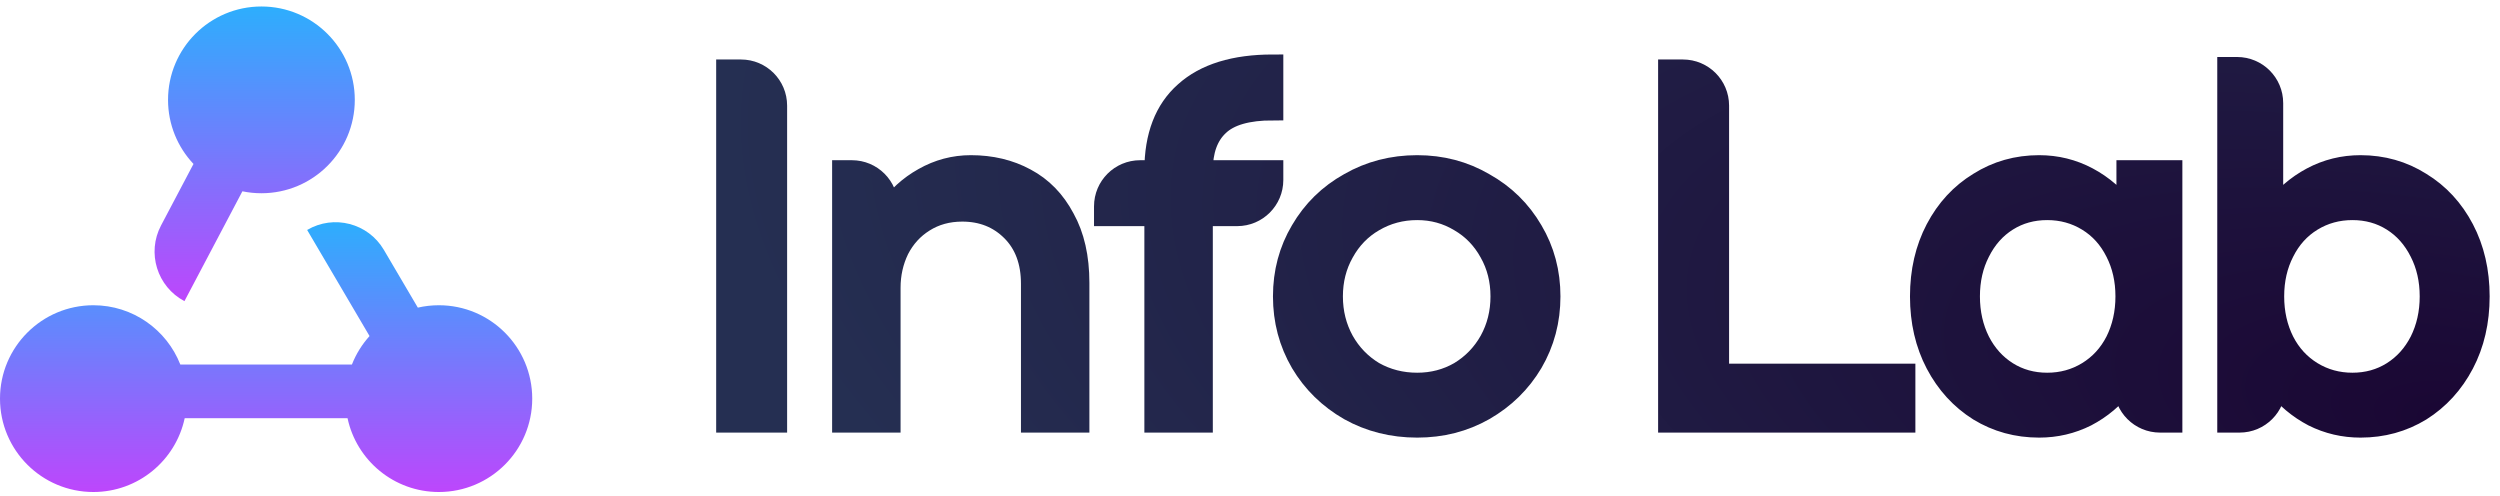<svg width="121" height="24" viewBox="0 0 121 24" fill="none" xmlns="http://www.w3.org/2000/svg">
<mask id="path-1-outside-1_119_728" maskUnits="userSpaceOnUse" x="34.161" y="2.135" width="87" height="20" fill="black">
<rect fill="white" x="34.161" y="2.135" width="87" height="20"/>
<path d="M35.865 3.378C36.822 3.378 37.598 4.154 37.598 5.111V20.439H35.161V3.378H35.865Z"/>
<path d="M46.988 8.009C47.979 8.009 48.865 8.22 49.645 8.643C50.441 9.065 51.066 9.707 51.521 10.568C51.992 11.413 52.228 12.453 52.228 13.688V20.439H49.913V13.736C49.913 12.664 49.596 11.811 48.962 11.177C48.328 10.544 47.532 10.227 46.574 10.227C45.875 10.227 45.258 10.398 44.721 10.739C44.202 11.064 43.795 11.511 43.503 12.079C43.227 12.648 43.089 13.265 43.089 13.931V20.439H40.773V8.253H41.234C42.191 8.253 42.967 9.029 42.967 9.986V10.203C43.422 9.536 43.998 9.008 44.697 8.618C45.412 8.212 46.176 8.009 46.988 8.009Z"/>
<path d="M61.614 5.328C60.379 5.328 59.502 5.58 58.982 6.084C58.462 6.571 58.202 7.294 58.202 8.253H61.614V8.713C61.614 9.67 60.838 10.446 59.881 10.446H58.202V20.439H55.886V10.446H53.449V9.986C53.449 9.029 54.225 8.253 55.182 8.253H55.886C55.886 6.579 56.374 5.312 57.349 4.451C58.324 3.573 59.745 3.135 61.614 3.135V5.328Z"/>
<path d="M68.593 20.682C67.39 20.682 66.294 20.406 65.303 19.854C64.311 19.285 63.532 18.521 62.963 17.563C62.394 16.588 62.11 15.516 62.11 14.346C62.11 13.176 62.394 12.112 62.963 11.153C63.532 10.178 64.311 9.415 65.303 8.862C66.294 8.293 67.39 8.009 68.593 8.009C69.779 8.009 70.859 8.293 71.834 8.862C72.825 9.415 73.605 10.178 74.174 11.153C74.743 12.112 75.027 13.176 75.027 14.346C75.027 15.516 74.743 16.588 74.174 17.563C73.605 18.521 72.825 19.285 71.834 19.854C70.859 20.406 69.779 20.682 68.593 20.682ZM68.593 18.538C69.34 18.538 70.022 18.359 70.64 18.002C71.257 17.628 71.745 17.124 72.102 16.49C72.46 15.841 72.638 15.126 72.638 14.346C72.638 13.566 72.46 12.859 72.102 12.225C71.745 11.575 71.257 11.072 70.64 10.714C70.022 10.341 69.34 10.154 68.593 10.154C67.829 10.154 67.13 10.341 66.497 10.714C65.879 11.072 65.392 11.575 65.034 12.225C64.677 12.859 64.498 13.566 64.498 14.346C64.498 15.126 64.677 15.841 65.034 16.49C65.392 17.124 65.879 17.628 66.497 18.002C67.13 18.359 67.829 18.538 68.593 18.538Z"/>
<path d="M92.206 18.099V20.439H80.751V3.378H81.456C82.413 3.378 83.189 4.154 83.189 5.111V18.099H92.206Z"/>
<path d="M105.128 8.253V20.439H104.545C103.588 20.439 102.812 19.663 102.812 18.706V18.611C102.309 19.261 101.699 19.773 100.985 20.146C100.27 20.504 99.506 20.682 98.694 20.682C97.621 20.682 96.646 20.414 95.769 19.878C94.892 19.326 94.201 18.57 93.697 17.611C93.194 16.653 92.942 15.564 92.942 14.346C92.942 13.127 93.194 12.039 93.697 11.08C94.201 10.121 94.892 9.374 95.769 8.838C96.646 8.285 97.621 8.009 98.694 8.009C99.538 8.009 100.326 8.204 101.058 8.594C101.789 8.984 102.414 9.528 102.934 10.227V8.253H105.128ZM99.084 18.538C99.798 18.538 100.448 18.359 101.033 18.002C101.618 17.644 102.073 17.148 102.398 16.515C102.723 15.865 102.886 15.142 102.886 14.346C102.886 13.55 102.723 12.835 102.398 12.201C102.073 11.551 101.618 11.047 101.033 10.69C100.448 10.332 99.798 10.154 99.084 10.154C98.369 10.154 97.727 10.332 97.158 10.69C96.59 11.047 96.143 11.551 95.818 12.201C95.493 12.835 95.33 13.55 95.33 14.346C95.33 15.142 95.493 15.865 95.818 16.515C96.143 17.148 96.59 17.644 97.158 18.002C97.727 18.359 98.369 18.538 99.084 18.538Z"/>
<path d="M114.248 8.009C115.321 8.009 116.296 8.285 117.173 8.838C118.05 9.374 118.741 10.121 119.245 11.08C119.748 12.039 120 13.127 120 14.346C120 15.564 119.748 16.653 119.245 17.611C118.741 18.57 118.05 19.326 117.173 19.878C116.296 20.414 115.321 20.682 114.248 20.682C113.436 20.682 112.672 20.504 111.957 20.146C111.243 19.773 110.633 19.261 110.13 18.611V18.706C110.13 19.663 109.354 20.439 108.397 20.439H107.814V3.257H108.275C109.232 3.257 110.008 4.032 110.008 4.989V10.227C110.528 9.528 111.153 8.984 111.884 8.594C112.615 8.204 113.404 8.009 114.248 8.009ZM113.858 18.538C114.573 18.538 115.215 18.359 115.784 18.002C116.352 17.644 116.799 17.148 117.124 16.515C117.449 15.865 117.612 15.142 117.612 14.346C117.612 13.55 117.449 12.835 117.124 12.201C116.799 11.551 116.352 11.047 115.784 10.69C115.215 10.332 114.573 10.154 113.858 10.154C113.144 10.154 112.494 10.332 111.909 10.69C111.324 11.047 110.869 11.551 110.544 12.201C110.219 12.835 110.056 13.55 110.056 14.346C110.056 15.142 110.219 15.865 110.544 16.515C110.869 17.148 111.324 17.644 111.909 18.002C112.494 18.359 113.144 18.538 113.858 18.538Z"/>
</mask>
<path d="M35.865 3.378C36.822 3.378 37.598 4.154 37.598 5.111V20.439H35.161V3.378H35.865Z" fill="url(#paint0_radial_119_728)"/>
<path d="M46.988 8.009C47.979 8.009 48.865 8.22 49.645 8.643C50.441 9.065 51.066 9.707 51.521 10.568C51.992 11.413 52.228 12.453 52.228 13.688V20.439H49.913V13.736C49.913 12.664 49.596 11.811 48.962 11.177C48.328 10.544 47.532 10.227 46.574 10.227C45.875 10.227 45.258 10.398 44.721 10.739C44.202 11.064 43.795 11.511 43.503 12.079C43.227 12.648 43.089 13.265 43.089 13.931V20.439H40.773V8.253H41.234C42.191 8.253 42.967 9.029 42.967 9.986V10.203C43.422 9.536 43.998 9.008 44.697 8.618C45.412 8.212 46.176 8.009 46.988 8.009Z" fill="url(#paint1_radial_119_728)"/>
<path d="M61.614 5.328C60.379 5.328 59.502 5.58 58.982 6.084C58.462 6.571 58.202 7.294 58.202 8.253H61.614V8.713C61.614 9.67 60.838 10.446 59.881 10.446H58.202V20.439H55.886V10.446H53.449V9.986C53.449 9.029 54.225 8.253 55.182 8.253H55.886C55.886 6.579 56.374 5.312 57.349 4.451C58.324 3.573 59.745 3.135 61.614 3.135V5.328Z" fill="url(#paint2_radial_119_728)"/>
<path d="M68.593 20.682C67.39 20.682 66.294 20.406 65.303 19.854C64.311 19.285 63.532 18.521 62.963 17.563C62.394 16.588 62.11 15.516 62.11 14.346C62.11 13.176 62.394 12.112 62.963 11.153C63.532 10.178 64.311 9.415 65.303 8.862C66.294 8.293 67.39 8.009 68.593 8.009C69.779 8.009 70.859 8.293 71.834 8.862C72.825 9.415 73.605 10.178 74.174 11.153C74.743 12.112 75.027 13.176 75.027 14.346C75.027 15.516 74.743 16.588 74.174 17.563C73.605 18.521 72.825 19.285 71.834 19.854C70.859 20.406 69.779 20.682 68.593 20.682ZM68.593 18.538C69.34 18.538 70.022 18.359 70.64 18.002C71.257 17.628 71.745 17.124 72.102 16.49C72.46 15.841 72.638 15.126 72.638 14.346C72.638 13.566 72.46 12.859 72.102 12.225C71.745 11.575 71.257 11.072 70.64 10.714C70.022 10.341 69.34 10.154 68.593 10.154C67.829 10.154 67.13 10.341 66.497 10.714C65.879 11.072 65.392 11.575 65.034 12.225C64.677 12.859 64.498 13.566 64.498 14.346C64.498 15.126 64.677 15.841 65.034 16.49C65.392 17.124 65.879 17.628 66.497 18.002C67.13 18.359 67.829 18.538 68.593 18.538Z" fill="url(#paint3_radial_119_728)"/>
<path d="M92.206 18.099V20.439H80.751V3.378H81.456C82.413 3.378 83.189 4.154 83.189 5.111V18.099H92.206Z" fill="url(#paint4_radial_119_728)"/>
<path d="M105.128 8.253V20.439H104.545C103.588 20.439 102.812 19.663 102.812 18.706V18.611C102.309 19.261 101.699 19.773 100.985 20.146C100.27 20.504 99.506 20.682 98.694 20.682C97.621 20.682 96.646 20.414 95.769 19.878C94.892 19.326 94.201 18.57 93.697 17.611C93.194 16.653 92.942 15.564 92.942 14.346C92.942 13.127 93.194 12.039 93.697 11.08C94.201 10.121 94.892 9.374 95.769 8.838C96.646 8.285 97.621 8.009 98.694 8.009C99.538 8.009 100.326 8.204 101.058 8.594C101.789 8.984 102.414 9.528 102.934 10.227V8.253H105.128ZM99.084 18.538C99.798 18.538 100.448 18.359 101.033 18.002C101.618 17.644 102.073 17.148 102.398 16.515C102.723 15.865 102.886 15.142 102.886 14.346C102.886 13.55 102.723 12.835 102.398 12.201C102.073 11.551 101.618 11.047 101.033 10.69C100.448 10.332 99.798 10.154 99.084 10.154C98.369 10.154 97.727 10.332 97.158 10.69C96.59 11.047 96.143 11.551 95.818 12.201C95.493 12.835 95.33 13.55 95.33 14.346C95.33 15.142 95.493 15.865 95.818 16.515C96.143 17.148 96.59 17.644 97.158 18.002C97.727 18.359 98.369 18.538 99.084 18.538Z" fill="url(#paint5_radial_119_728)"/>
<path d="M114.248 8.009C115.321 8.009 116.296 8.285 117.173 8.838C118.05 9.374 118.741 10.121 119.245 11.08C119.748 12.039 120 13.127 120 14.346C120 15.564 119.748 16.653 119.245 17.611C118.741 18.57 118.05 19.326 117.173 19.878C116.296 20.414 115.321 20.682 114.248 20.682C113.436 20.682 112.672 20.504 111.957 20.146C111.243 19.773 110.633 19.261 110.13 18.611V18.706C110.13 19.663 109.354 20.439 108.397 20.439H107.814V3.257H108.275C109.232 3.257 110.008 4.032 110.008 4.989V10.227C110.528 9.528 111.153 8.984 111.884 8.594C112.615 8.204 113.404 8.009 114.248 8.009ZM113.858 18.538C114.573 18.538 115.215 18.359 115.784 18.002C116.352 17.644 116.799 17.148 117.124 16.515C117.449 15.865 117.612 15.142 117.612 14.346C117.612 13.55 117.449 12.835 117.124 12.201C116.799 11.551 116.352 11.047 115.784 10.69C115.215 10.332 114.573 10.154 113.858 10.154C113.144 10.154 112.494 10.332 111.909 10.69C111.324 11.047 110.869 11.551 110.544 12.201C110.219 12.835 110.056 13.55 110.056 14.346C110.056 15.142 110.219 15.865 110.544 16.515C110.869 17.148 111.324 17.644 111.909 18.002C112.494 18.359 113.144 18.538 113.858 18.538Z" fill="url(#paint6_radial_119_728)"/>
<path d="M35.865 3.378C36.822 3.378 37.598 4.154 37.598 5.111V20.439H35.161V3.378H35.865Z" stroke="url(#paint7_radial_119_728)" stroke-width="0.997" mask="url(#path-1-outside-1_119_728)"/>
<path d="M46.988 8.009C47.979 8.009 48.865 8.22 49.645 8.643C50.441 9.065 51.066 9.707 51.521 10.568C51.992 11.413 52.228 12.453 52.228 13.688V20.439H49.913V13.736C49.913 12.664 49.596 11.811 48.962 11.177C48.328 10.544 47.532 10.227 46.574 10.227C45.875 10.227 45.258 10.398 44.721 10.739C44.202 11.064 43.795 11.511 43.503 12.079C43.227 12.648 43.089 13.265 43.089 13.931V20.439H40.773V8.253H41.234C42.191 8.253 42.967 9.029 42.967 9.986V10.203C43.422 9.536 43.998 9.008 44.697 8.618C45.412 8.212 46.176 8.009 46.988 8.009Z" stroke="url(#paint8_radial_119_728)" stroke-width="0.997" mask="url(#path-1-outside-1_119_728)"/>
<path d="M61.614 5.328C60.379 5.328 59.502 5.58 58.982 6.084C58.462 6.571 58.202 7.294 58.202 8.253H61.614V8.713C61.614 9.67 60.838 10.446 59.881 10.446H58.202V20.439H55.886V10.446H53.449V9.986C53.449 9.029 54.225 8.253 55.182 8.253H55.886C55.886 6.579 56.374 5.312 57.349 4.451C58.324 3.573 59.745 3.135 61.614 3.135V5.328Z" stroke="url(#paint9_radial_119_728)" stroke-width="0.997" mask="url(#path-1-outside-1_119_728)"/>
<path d="M68.593 20.682C67.39 20.682 66.294 20.406 65.303 19.854C64.311 19.285 63.532 18.521 62.963 17.563C62.394 16.588 62.11 15.516 62.11 14.346C62.11 13.176 62.394 12.112 62.963 11.153C63.532 10.178 64.311 9.415 65.303 8.862C66.294 8.293 67.39 8.009 68.593 8.009C69.779 8.009 70.859 8.293 71.834 8.862C72.825 9.415 73.605 10.178 74.174 11.153C74.743 12.112 75.027 13.176 75.027 14.346C75.027 15.516 74.743 16.588 74.174 17.563C73.605 18.521 72.825 19.285 71.834 19.854C70.859 20.406 69.779 20.682 68.593 20.682ZM68.593 18.538C69.34 18.538 70.022 18.359 70.64 18.002C71.257 17.628 71.745 17.124 72.102 16.49C72.46 15.841 72.638 15.126 72.638 14.346C72.638 13.566 72.46 12.859 72.102 12.225C71.745 11.575 71.257 11.072 70.64 10.714C70.022 10.341 69.34 10.154 68.593 10.154C67.829 10.154 67.13 10.341 66.497 10.714C65.879 11.072 65.392 11.575 65.034 12.225C64.677 12.859 64.498 13.566 64.498 14.346C64.498 15.126 64.677 15.841 65.034 16.49C65.392 17.124 65.879 17.628 66.497 18.002C67.13 18.359 67.829 18.538 68.593 18.538Z" stroke="url(#paint10_radial_119_728)" stroke-width="0.997" mask="url(#path-1-outside-1_119_728)"/>
<path d="M92.206 18.099V20.439H80.751V3.378H81.456C82.413 3.378 83.189 4.154 83.189 5.111V18.099H92.206Z" stroke="url(#paint11_radial_119_728)" stroke-width="0.997" mask="url(#path-1-outside-1_119_728)"/>
<path d="M105.128 8.253V20.439H104.545C103.588 20.439 102.812 19.663 102.812 18.706V18.611C102.309 19.261 101.699 19.773 100.985 20.146C100.27 20.504 99.506 20.682 98.694 20.682C97.621 20.682 96.646 20.414 95.769 19.878C94.892 19.326 94.201 18.57 93.697 17.611C93.194 16.653 92.942 15.564 92.942 14.346C92.942 13.127 93.194 12.039 93.697 11.08C94.201 10.121 94.892 9.374 95.769 8.838C96.646 8.285 97.621 8.009 98.694 8.009C99.538 8.009 100.326 8.204 101.058 8.594C101.789 8.984 102.414 9.528 102.934 10.227V8.253H105.128ZM99.084 18.538C99.798 18.538 100.448 18.359 101.033 18.002C101.618 17.644 102.073 17.148 102.398 16.515C102.723 15.865 102.886 15.142 102.886 14.346C102.886 13.55 102.723 12.835 102.398 12.201C102.073 11.551 101.618 11.047 101.033 10.69C100.448 10.332 99.798 10.154 99.084 10.154C98.369 10.154 97.727 10.332 97.158 10.69C96.59 11.047 96.143 11.551 95.818 12.201C95.493 12.835 95.33 13.55 95.33 14.346C95.33 15.142 95.493 15.865 95.818 16.515C96.143 17.148 96.59 17.644 97.158 18.002C97.727 18.359 98.369 18.538 99.084 18.538Z" stroke="url(#paint12_radial_119_728)" stroke-width="0.997" mask="url(#path-1-outside-1_119_728)"/>
<path d="M114.248 8.009C115.321 8.009 116.296 8.285 117.173 8.838C118.05 9.374 118.741 10.121 119.245 11.08C119.748 12.039 120 13.127 120 14.346C120 15.564 119.748 16.653 119.245 17.611C118.741 18.57 118.05 19.326 117.173 19.878C116.296 20.414 115.321 20.682 114.248 20.682C113.436 20.682 112.672 20.504 111.957 20.146C111.243 19.773 110.633 19.261 110.13 18.611V18.706C110.13 19.663 109.354 20.439 108.397 20.439H107.814V3.257H108.275C109.232 3.257 110.008 4.032 110.008 4.989V10.227C110.528 9.528 111.153 8.984 111.884 8.594C112.615 8.204 113.404 8.009 114.248 8.009ZM113.858 18.538C114.573 18.538 115.215 18.359 115.784 18.002C116.352 17.644 116.799 17.148 117.124 16.515C117.449 15.865 117.612 15.142 117.612 14.346C117.612 13.55 117.449 12.835 117.124 12.201C116.799 11.551 116.352 11.047 115.784 10.69C115.215 10.332 114.573 10.154 113.858 10.154C113.144 10.154 112.494 10.332 111.909 10.69C111.324 11.047 110.869 11.551 110.544 12.201C110.219 12.835 110.056 13.55 110.056 14.346C110.056 15.142 110.219 15.865 110.544 16.515C110.869 17.148 111.324 17.644 111.909 18.002C112.494 18.359 113.144 18.538 113.858 18.538Z" stroke="url(#paint13_radial_119_728)" stroke-width="0.997" mask="url(#path-1-outside-1_119_728)"/>
<path fill-rule="evenodd" clip-rule="evenodd" d="M12.653 9.353C15.149 9.353 17.172 7.33 17.172 4.834C17.172 2.338 15.149 0.314 12.653 0.314C10.157 0.314 8.133 2.338 8.133 4.834C8.133 6.034 8.602 7.125 9.365 7.935L7.795 10.911C7.096 12.235 7.603 13.876 8.927 14.575L11.732 9.259C12.029 9.321 12.337 9.353 12.653 9.353Z" fill="url(#paint14_linear_119_728)"/>
<path fill-rule="evenodd" clip-rule="evenodd" d="M14.866 11.13L17.886 16.265C17.525 16.666 17.234 17.131 17.033 17.642H8.727C8.067 15.963 6.432 14.774 4.519 14.774C2.023 14.774 0 16.798 0 19.294C0 21.79 2.023 23.813 4.519 23.813C6.69 23.813 8.504 22.282 8.939 20.241H16.821C17.256 22.282 19.07 23.813 21.241 23.813C23.737 23.813 25.76 21.79 25.76 19.294C25.76 16.798 23.737 14.774 21.241 14.774C20.891 14.774 20.55 14.814 20.223 14.889L18.578 12.092C17.818 10.801 16.156 10.37 14.866 11.13Z" fill="url(#paint15_linear_119_728)"/>
<defs>
<radialGradient id="paint0_radial_119_728" cx="0" cy="0" r="1" gradientUnits="userSpaceOnUse" gradientTransform="translate(120 20.682) rotate(-168.314) scale(86.635 34.368)">
<stop stop-color="#1A0633"/>
<stop offset="1" stop-color="#252F52"/>
</radialGradient>
<radialGradient id="paint1_radial_119_728" cx="0" cy="0" r="1" gradientUnits="userSpaceOnUse" gradientTransform="translate(120 20.682) rotate(-168.314) scale(86.635 34.368)">
<stop stop-color="#1A0633"/>
<stop offset="1" stop-color="#252F52"/>
</radialGradient>
<radialGradient id="paint2_radial_119_728" cx="0" cy="0" r="1" gradientUnits="userSpaceOnUse" gradientTransform="translate(120 20.682) rotate(-168.314) scale(86.635 34.368)">
<stop stop-color="#1A0633"/>
<stop offset="1" stop-color="#252F52"/>
</radialGradient>
<radialGradient id="paint3_radial_119_728" cx="0" cy="0" r="1" gradientUnits="userSpaceOnUse" gradientTransform="translate(120 20.682) rotate(-168.314) scale(86.635 34.368)">
<stop stop-color="#1A0633"/>
<stop offset="1" stop-color="#252F52"/>
</radialGradient>
<radialGradient id="paint4_radial_119_728" cx="0" cy="0" r="1" gradientUnits="userSpaceOnUse" gradientTransform="translate(120 20.682) rotate(-168.314) scale(86.635 34.368)">
<stop stop-color="#1A0633"/>
<stop offset="1" stop-color="#252F52"/>
</radialGradient>
<radialGradient id="paint5_radial_119_728" cx="0" cy="0" r="1" gradientUnits="userSpaceOnUse" gradientTransform="translate(120 20.682) rotate(-168.314) scale(86.635 34.368)">
<stop stop-color="#1A0633"/>
<stop offset="1" stop-color="#252F52"/>
</radialGradient>
<radialGradient id="paint6_radial_119_728" cx="0" cy="0" r="1" gradientUnits="userSpaceOnUse" gradientTransform="translate(120 20.682) rotate(-168.314) scale(86.635 34.368)">
<stop stop-color="#1A0633"/>
<stop offset="1" stop-color="#252F52"/>
</radialGradient>
<radialGradient id="paint7_radial_119_728" cx="0" cy="0" r="1" gradientUnits="userSpaceOnUse" gradientTransform="translate(120 20.682) rotate(-168.314) scale(86.635 34.368)">
<stop stop-color="#1A0633"/>
<stop offset="1" stop-color="#252F52"/>
</radialGradient>
<radialGradient id="paint8_radial_119_728" cx="0" cy="0" r="1" gradientUnits="userSpaceOnUse" gradientTransform="translate(120 20.682) rotate(-168.314) scale(86.635 34.368)">
<stop stop-color="#1A0633"/>
<stop offset="1" stop-color="#252F52"/>
</radialGradient>
<radialGradient id="paint9_radial_119_728" cx="0" cy="0" r="1" gradientUnits="userSpaceOnUse" gradientTransform="translate(120 20.682) rotate(-168.314) scale(86.635 34.368)">
<stop stop-color="#1A0633"/>
<stop offset="1" stop-color="#252F52"/>
</radialGradient>
<radialGradient id="paint10_radial_119_728" cx="0" cy="0" r="1" gradientUnits="userSpaceOnUse" gradientTransform="translate(120 20.682) rotate(-168.314) scale(86.635 34.368)">
<stop stop-color="#1A0633"/>
<stop offset="1" stop-color="#252F52"/>
</radialGradient>
<radialGradient id="paint11_radial_119_728" cx="0" cy="0" r="1" gradientUnits="userSpaceOnUse" gradientTransform="translate(120 20.682) rotate(-168.314) scale(86.635 34.368)">
<stop stop-color="#1A0633"/>
<stop offset="1" stop-color="#252F52"/>
</radialGradient>
<radialGradient id="paint12_radial_119_728" cx="0" cy="0" r="1" gradientUnits="userSpaceOnUse" gradientTransform="translate(120 20.682) rotate(-168.314) scale(86.635 34.368)">
<stop stop-color="#1A0633"/>
<stop offset="1" stop-color="#252F52"/>
</radialGradient>
<radialGradient id="paint13_radial_119_728" cx="0" cy="0" r="1" gradientUnits="userSpaceOnUse" gradientTransform="translate(120 20.682) rotate(-168.314) scale(86.635 34.368)">
<stop stop-color="#1A0633"/>
<stop offset="1" stop-color="#252F52"/>
</radialGradient>
<linearGradient id="paint14_linear_119_728" x1="12.326" y1="0.314" x2="12.326" y2="14.575" gradientUnits="userSpaceOnUse">
<stop stop-color="#2DAEFD"/>
<stop offset="1" stop-color="#BD46FC"/>
</linearGradient>
<linearGradient id="paint15_linear_119_728" x1="12.88" y1="10.755" x2="12.88" y2="23.813" gradientUnits="userSpaceOnUse">
<stop stop-color="#2DAEFD"/>
<stop offset="1" stop-color="#BD46FC"/>
</linearGradient>
</defs>
</svg>
